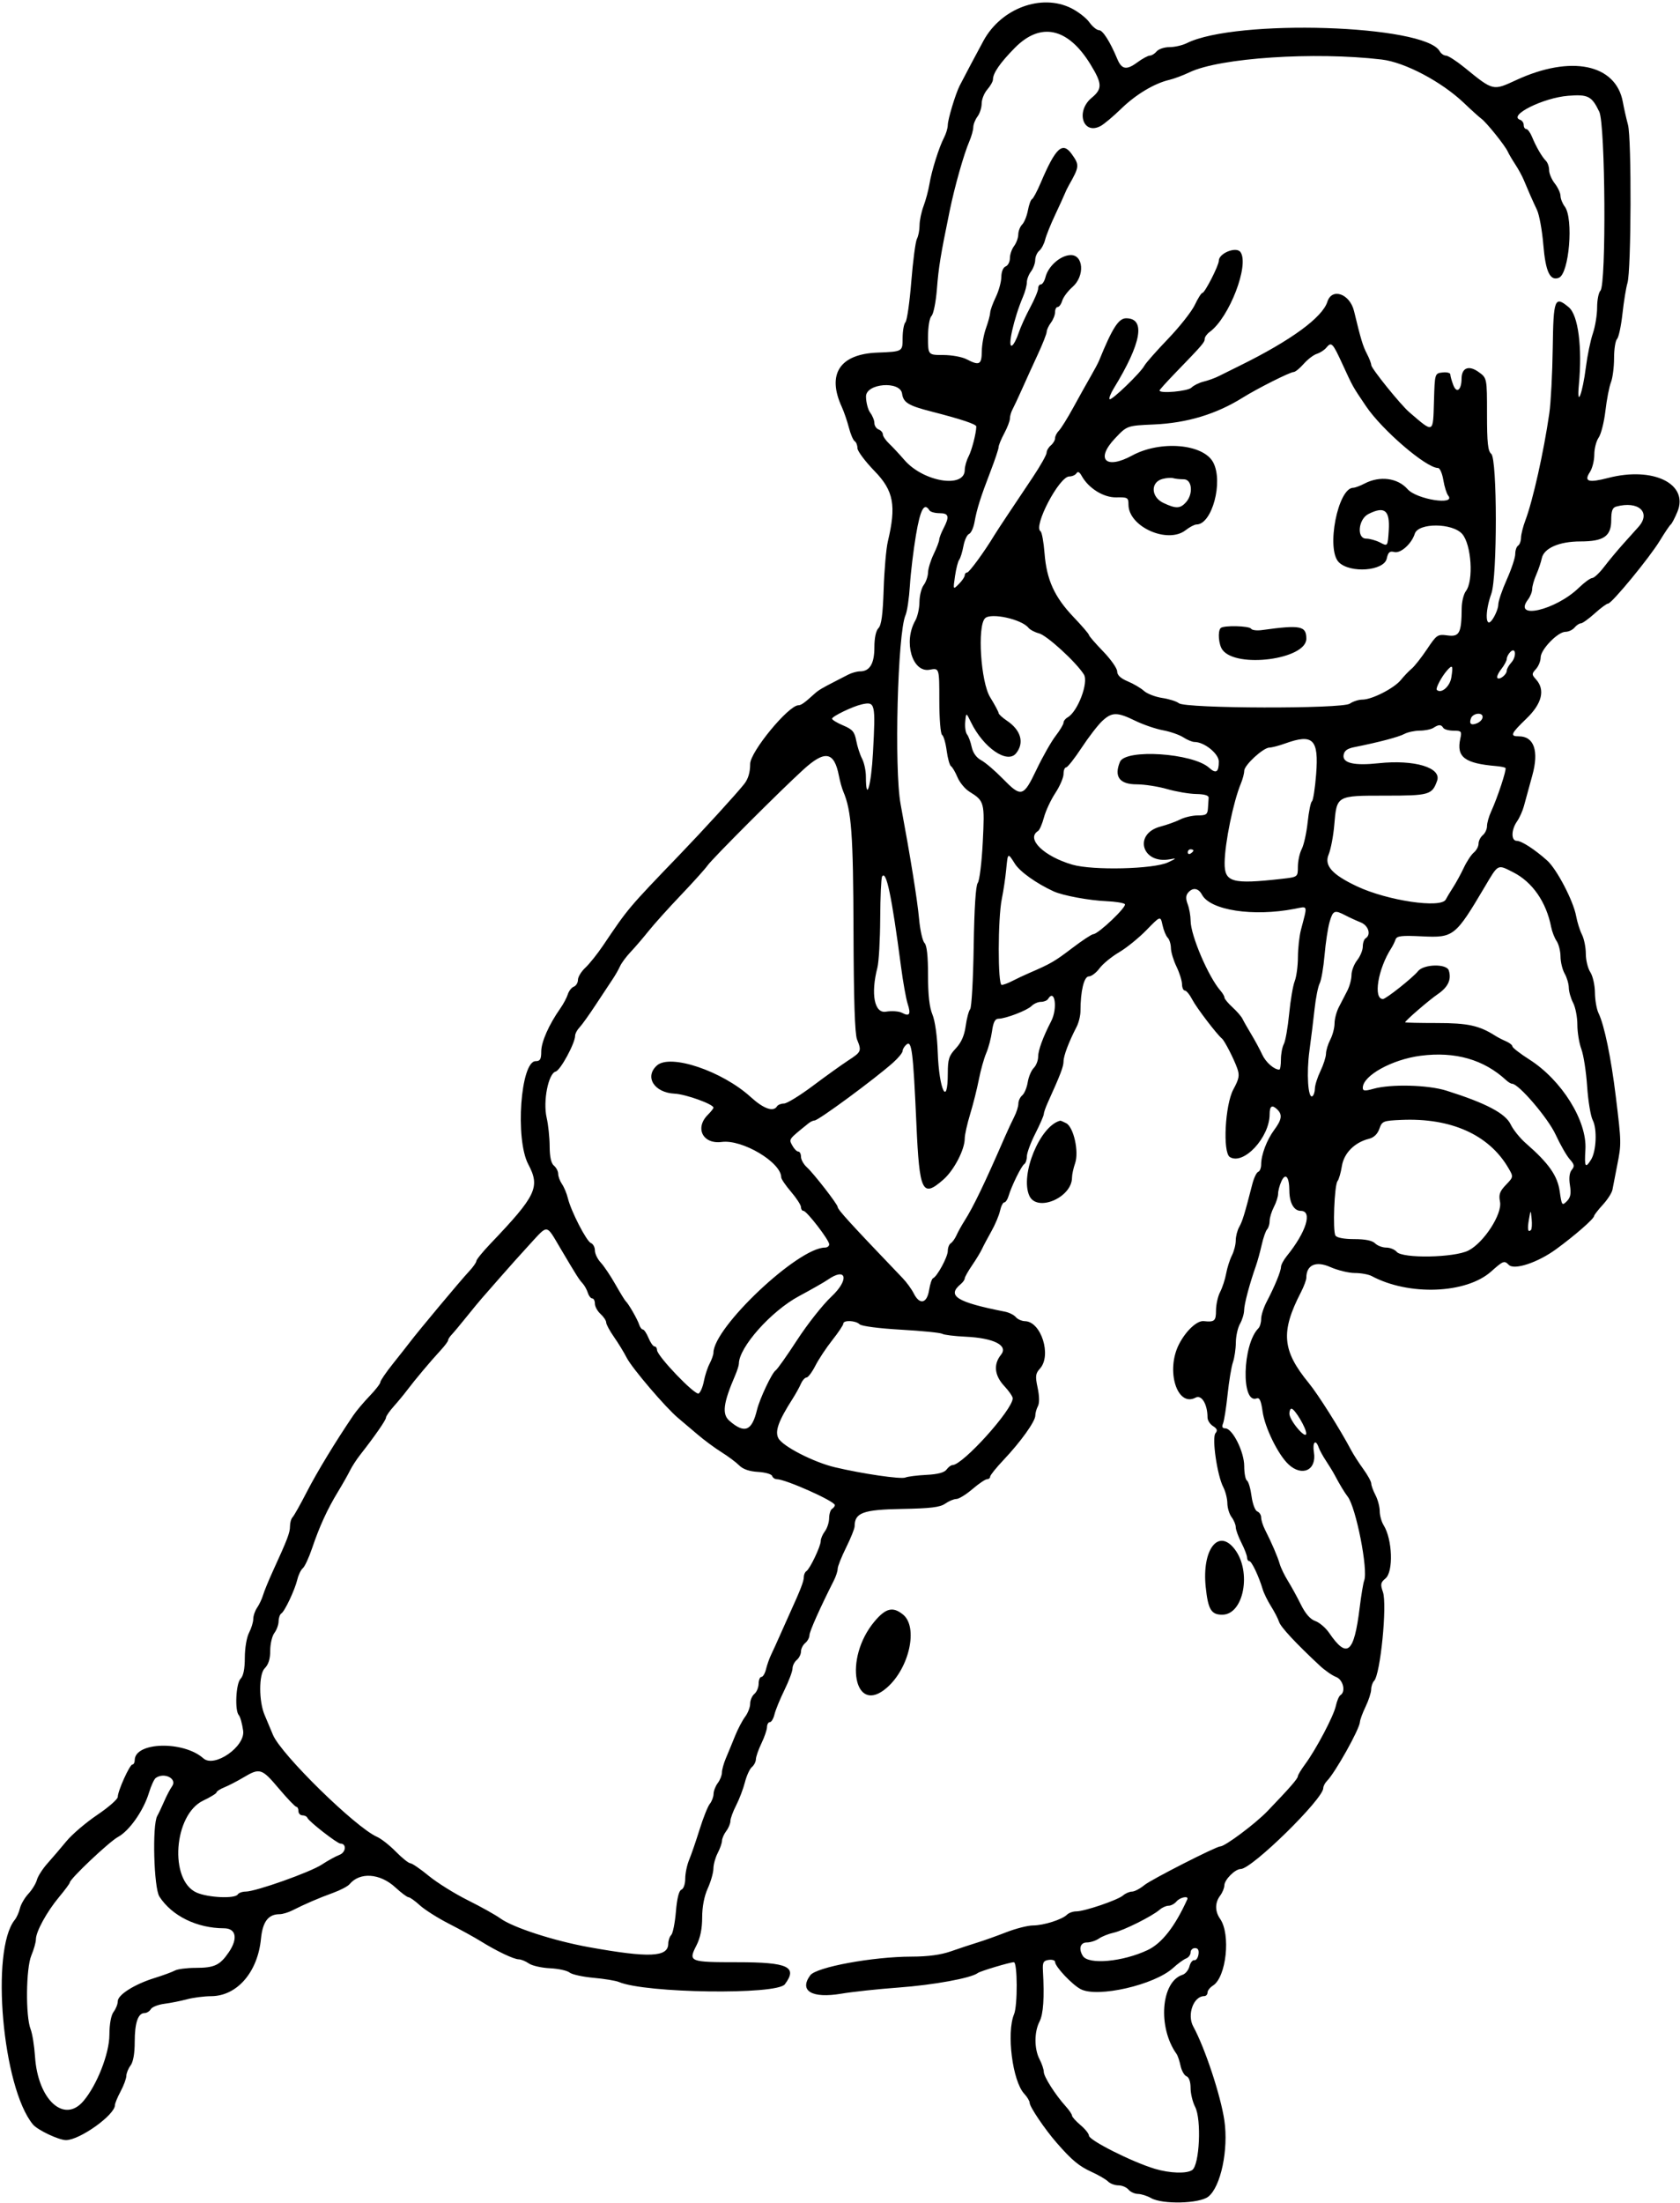 <svg
  width="595"
  height="780"
  viewBox="0 0 595 780"
  fill="none"
  xmlns="http://www.w3.org/2000/svg"
>
  <path
    fill-rule="evenodd"
    clip-rule="evenodd"
    fill="black"
    d="M379.4 2.905C381.847 4.128 384.738 6.378 385.826 7.905C386.914 9.433 388.445 10.683 389.228 10.683C390.565 10.683 393.148 14.747 395.694 20.853C397.259 24.608 398.966 24.913 402.76 22.113C404.572 20.777 406.587 19.683 407.238 19.683C407.888 19.683 408.98 19.008 409.665 18.183C410.35 17.358 412.393 16.683 414.206 16.683C416.018 16.683 418.776 16.049 420.333 15.274C437.711 6.62 504.635 8.751 509.881 18.125C510.36 18.982 511.364 19.683 512.112 19.683C512.86 19.683 515.826 21.595 518.703 23.933C528.936 32.25 528.686 32.19 537.031 28.332C556.385 19.39 572.316 22.678 574.756 36.119C575.162 38.354 575.981 41.983 576.578 44.183C577.886 49.008 577.733 95.762 576.394 100.183C575.895 101.833 575.096 106.737 574.619 111.08C574.142 115.423 573.277 119.451 572.698 120.03C572.119 120.609 571.645 123.664 571.645 126.818C571.645 129.972 571.147 133.82 570.539 135.368C569.93 136.916 569.051 141.452 568.586 145.447C568.12 149.442 567.044 153.704 566.193 154.918C565.342 156.133 564.646 158.843 564.646 160.94C564.646 163.037 563.947 165.821 563.092 167.126C560.885 170.494 562.538 171.025 569.559 169.205C585.493 165.076 598.198 171.301 594.07 181.215C593.161 183.397 592.108 185.408 591.729 185.683C591.352 185.958 589.615 188.533 587.87 191.404C584.202 197.441 570.832 213.683 569.53 213.683C569.046 213.683 566.908 215.258 564.778 217.183C562.647 219.108 560.451 220.683 559.897 220.683C559.345 220.683 558.332 221.358 557.647 222.183C556.962 223.008 555.512 223.683 554.425 223.683C551.722 223.683 545.648 229.959 545.648 232.753C545.648 234.002 544.903 235.848 543.993 236.854C542.454 238.556 542.454 238.81 543.993 240.512C547.323 244.191 546.149 249.061 540.654 254.364C535.038 259.784 534.655 260.683 537.961 260.683C543.315 260.683 545.096 265.892 542.695 274.516C541.521 278.733 540.187 283.599 539.733 285.331C539.278 287.062 538.173 289.524 537.277 290.803C535.191 293.782 535.142 297.683 537.189 297.683C538.872 297.683 543.548 300.71 547.951 304.65C551.362 307.701 557.243 318.966 558.209 324.293C558.597 326.432 559.529 329.398 560.281 330.883C561.031 332.369 561.646 335.421 561.646 337.668C561.646 339.914 562.361 342.845 563.236 344.18C564.11 345.514 564.846 348.761 564.872 351.394C564.898 354.028 565.47 357.308 566.143 358.683C568.18 362.842 570.587 374.453 572.26 388.183C574.267 404.663 574.272 404.902 572.727 412.683C572.017 416.258 571.275 420.083 571.077 421.183C570.88 422.283 569.352 424.673 567.683 426.495C566.013 428.316 564.617 430.116 564.581 430.495C564.484 431.534 557.883 437.305 551.172 442.218C544.671 446.977 536.319 449.753 534.369 447.802C532.757 446.19 532.427 446.314 528.094 450.169C519.25 458.038 498.972 458.811 485.832 451.777C484.708 451.175 482.015 450.683 479.85 450.683C477.684 450.683 473.745 449.725 471.098 448.554C466.037 446.315 462.659 447.832 462.659 452.346C462.659 453.138 461.8 455.45 460.75 457.484C453.497 471.536 454.072 478.123 463.561 489.683C466.838 493.676 474.628 506.023 478.581 513.49C479.363 514.969 481.275 517.935 482.83 520.081C484.384 522.227 485.656 524.539 485.656 525.219C485.656 525.898 486.328 527.743 487.149 529.319C487.97 530.894 488.645 533.436 488.649 534.968C488.652 536.5 489.276 538.75 490.035 539.968C493.168 544.995 493.559 556.448 490.679 558.83C488.959 560.253 488.837 560.906 489.785 563.625C491.347 568.108 488.888 592.85 486.658 595.08C486.107 595.632 485.641 597.006 485.622 598.133C485.603 599.261 484.719 601.983 483.656 604.183C482.593 606.383 481.682 608.858 481.631 609.683C481.473 612.231 472.873 627.589 469.973 630.503C469.25 631.23 468.658 632.372 468.658 633.042C468.658 636.9 443.364 661.683 439.427 661.683C437.441 661.683 433.668 665.452 433.63 667.472C433.613 668.413 432.938 670.057 432.13 671.124C430.268 673.587 430.259 676.662 432.106 679.3C435.954 684.793 434.321 700.006 429.565 702.976C428.519 703.63 427.663 704.731 427.663 705.424C427.663 706.116 427.136 706.683 426.492 706.683C422.704 706.683 420.329 713.274 422.615 717.447C426.726 724.95 432.319 741.828 433.626 750.683C435.149 760.992 432.365 774.198 427.935 777.684C424.778 780.167 411.7 780.489 407.666 778.183C406.291 777.397 404.209 776.738 403.038 776.718C401.868 776.699 400.351 776.008 399.667 775.183C398.982 774.358 397.384 773.683 396.116 773.683C394.848 773.683 393.198 773.071 392.45 772.324C391.704 771.576 389.084 770.048 386.63 768.929C382.117 766.87 379.61 764.78 374.17 758.54C370.011 753.77 364.671 745.859 364.671 744.468C364.671 743.832 363.804 742.383 362.744 741.247C358.589 736.796 356.404 719.654 359.153 713.075C360.433 710.008 360.369 694.683 359.074 694.683C357.684 694.683 347.189 697.825 346.304 698.506C343.963 700.308 330.67 702.74 318.151 703.656C311.016 704.178 301.935 705.153 297.97 705.823C287.554 707.583 282.918 704.843 286.959 699.317C289.083 696.41 309.053 692.728 322.837 692.7C328.7 692.689 333.221 692.078 336.835 690.808C339.771 689.777 343.973 688.384 346.173 687.713C348.373 687.043 352.949 685.411 356.343 684.088C359.735 682.765 364.01 681.675 365.842 681.667C369.638 681.65 376.168 679.584 377.901 677.851C378.543 677.209 380.017 676.683 381.175 676.683C384.113 676.683 395.837 672.695 397.746 671.046C398.614 670.296 400.041 669.683 400.918 669.683C401.795 669.683 403.785 668.635 405.339 667.355C407.684 665.424 430.734 653.683 432.178 653.683C433.869 653.683 444.626 645.636 448.935 641.148C456.834 632.922 459.659 629.679 459.659 628.836C459.659 628.415 460.804 626.521 462.203 624.626C466.124 619.318 472.329 607.551 473.11 603.944C473.495 602.163 474.226 600.449 474.734 600.135C476.718 598.909 475.693 594.647 473.185 593.694C471.825 593.177 469.239 591.38 467.436 589.7C458.933 581.779 453.591 576.04 453.007 574.2C452.656 573.091 451.374 570.608 450.16 568.683C448.946 566.758 447.62 564.058 447.213 562.683C445.853 558.096 443.286 552.683 442.469 552.683C442.024 552.683 441.661 552.103 441.661 551.394C441.661 550.686 440.761 548.341 439.661 546.183C438.562 544.025 437.662 541.541 437.662 540.663C437.662 539.784 437.001 538.192 436.194 537.124C435.386 536.057 434.709 533.833 434.688 532.183C434.667 530.533 434.013 527.962 433.235 526.47C431.079 522.337 429.15 509.006 430.477 507.407C431.288 506.429 431.072 505.795 429.612 504.883C428.54 504.214 427.663 502.837 427.663 501.824C427.663 497.151 425.569 493.663 423.446 494.8C416.885 498.311 412.803 485.184 417.567 475.893C419.997 471.154 423.94 467.468 426.312 467.718C430.149 468.123 430.663 467.676 430.669 463.933C430.673 461.871 431.33 458.926 432.131 457.391C432.932 455.855 433.889 452.93 434.258 450.891C434.627 448.851 435.544 445.967 436.296 444.482C437.047 442.996 437.662 440.605 437.662 439.167C437.662 437.728 438.217 435.569 438.896 434.367C440.036 432.347 440.794 429.87 443.533 419.201C444.095 417.01 445.029 415.06 445.608 414.867C446.187 414.674 446.661 413.496 446.661 412.249C446.661 408.83 448.654 403.563 451.298 400C453.938 396.442 454.23 394.653 452.46 392.883C450.543 390.966 449.66 391.475 449.66 394.496C449.66 402.684 440.407 412.621 435.571 409.625C432.989 408.026 433.866 391.146 436.814 385.683C438.867 381.881 439.076 380.718 438.174 378.183C436.969 374.798 433.698 368.441 432.772 367.683C430.947 366.187 423.733 356.725 422.292 353.933C421.368 352.145 420.174 350.683 419.638 350.683C419.102 350.683 418.649 349.671 418.63 348.433C418.611 347.195 417.727 344.383 416.664 342.183C415.601 339.983 414.717 337.036 414.698 335.633C414.679 334.231 414.167 332.585 413.558 331.976C412.949 331.367 412.124 329.363 411.725 327.525C410.999 324.182 410.999 324.183 406.054 329.261C403.334 332.054 398.952 335.602 396.317 337.147C393.681 338.692 390.573 341.245 389.409 342.82C388.244 344.395 386.538 345.683 385.616 345.683C383.922 345.683 382.669 350.889 382.669 357.917C382.669 359.543 382.051 362.069 381.296 363.529C378.53 368.876 376.669 373.799 376.669 375.771C376.669 377.592 375.581 380.438 371.098 390.333C370.312 392.066 369.67 393.915 369.67 394.442C369.67 394.969 368.326 398.052 366.684 401.292C365.041 404.532 363.691 408.169 363.684 409.374C363.677 410.579 363.26 411.818 362.758 412.129C361.749 412.752 358.233 419.901 357.197 423.433C356.834 424.671 356.153 425.683 355.684 425.683C355.215 425.683 354.536 427.027 354.175 428.67C353.814 430.313 352.435 433.576 351.113 435.92C349.789 438.264 348.294 441.083 347.79 442.183C347.286 443.283 345.703 445.89 344.273 447.977C342.844 450.064 341.674 452.146 341.674 452.604C341.674 453.062 341.026 453.976 340.234 454.633C335.244 458.776 338.85 461.018 355.89 464.367C357.385 464.66 359.127 465.527 359.761 466.292C360.396 467.057 361.873 467.708 363.043 467.738C368.748 467.887 372.523 479.873 368.325 484.512C366.729 486.276 366.617 487.193 367.498 491.326C368.13 494.288 368.166 496.756 367.594 497.826C367.087 498.775 366.671 500.275 366.671 501.159C366.671 503.221 361.496 510.446 355.422 516.866C352.809 519.627 350.673 522.29 350.673 522.784C350.673 523.279 350.182 523.683 349.582 523.683C348.982 523.683 346.651 525.258 344.402 527.183C342.154 529.108 339.595 530.683 338.717 530.683C337.838 530.683 336.06 531.424 334.768 532.331C332.925 533.622 329.587 534.028 319.352 534.211C305.654 534.456 302.679 535.552 302.679 540.35C302.679 541.145 301.329 544.516 299.679 547.842C298.029 551.167 296.679 554.56 296.679 555.381C296.679 556.203 296.074 558.069 295.334 559.529C290.451 569.171 286.681 577.618 286.681 578.917C286.681 579.754 286.006 580.998 285.181 581.683C284.356 582.368 283.681 583.718 283.681 584.683C283.681 585.648 283.006 586.998 282.181 587.683C281.356 588.368 280.681 589.727 280.681 590.703C280.681 591.679 279.392 595.111 277.819 598.33C276.244 601.549 274.66 605.421 274.3 606.933C273.939 608.445 273.202 609.683 272.663 609.683C272.123 609.683 271.667 610.471 271.648 611.433C271.629 612.395 270.745 614.983 269.683 617.183C268.62 619.383 267.736 621.915 267.717 622.811C267.698 623.706 267.058 624.957 266.294 625.591C265.53 626.225 264.421 628.641 263.829 630.962C263.238 633.283 261.839 636.966 260.719 639.144C259.6 641.323 258.684 643.825 258.684 644.703C258.684 645.582 258.023 647.174 257.216 648.242C256.408 649.309 255.731 650.858 255.71 651.683C255.689 652.508 254.999 654.471 254.178 656.046C253.357 657.622 252.675 660.097 252.663 661.546C252.651 662.996 251.751 666.145 250.663 668.542C249.405 671.315 248.685 675.059 248.685 678.832C248.685 682.826 248.02 686.067 246.647 688.757C243.71 694.517 244.117 694.683 261.22 694.683C279.115 694.683 282.596 696.305 277.975 702.49C275.119 706.313 228.601 705.674 219.189 701.683C218.089 701.217 214.05 700.553 210.212 700.208C206.375 699.863 202.55 699.018 201.713 698.33C200.876 697.642 197.754 696.963 194.774 696.821C191.796 696.678 188.433 695.914 187.303 695.122C186.173 694.331 184.561 693.673 183.72 693.661C181.942 693.635 175.901 690.757 170.195 687.216C167.995 685.851 162.962 683.082 159.01 681.062C155.058 679.043 150.418 676.107 148.7 674.537C146.981 672.967 145.177 671.683 144.692 671.683C144.206 671.683 142.098 670.107 140.005 668.181C134.571 663.179 127.434 662.685 123.803 667.06C123.181 667.809 120.542 669.193 117.938 670.136C112.96 671.938 107.989 674.079 103.55 676.334C102.09 677.075 100.052 677.683 99.022 677.683C95.022 677.683 93.017 680.329 92.426 686.39C91.274 698.212 83.948 706.659 74.807 706.707C72.278 706.72 68.408 707.216 66.208 707.809C64.008 708.402 60.409 709.119 58.209 709.403C56.01 709.686 53.85 710.54 53.41 711.301C52.97 712.061 51.974 712.683 51.195 712.683C48.888 712.683 47.711 716.144 47.711 722.926C47.711 726.983 47.177 730.007 46.243 731.242C45.435 732.309 44.76 733.972 44.743 734.937C44.725 735.901 43.811 738.368 42.711 740.421C41.611 742.473 40.711 744.654 40.711 745.265C40.711 748.729 28.327 757.601 23.409 757.661C20.895 757.692 13.325 754.122 11.668 752.125C0.886 739.133 -3.445 690.384 5.231 679.683C5.9 678.858 6.722 677.022 7.058 675.604C7.393 674.186 8.744 671.865 10.06 670.445C11.376 669.025 12.732 666.809 13.073 665.522C13.415 664.235 15.102 661.608 16.823 659.683C18.544 657.758 21.57 654.219 23.547 651.819C25.523 649.419 30.419 645.243 34.426 642.539C38.433 639.835 41.711 636.965 41.711 636.162C41.711 634.042 45.94 624.683 46.898 624.683C47.344 624.683 47.711 624 47.711 623.167C47.711 616.675 64.957 616.211 72.04 622.513C75.924 625.968 86.916 618.321 86.118 612.719C85.763 610.224 85.075 607.754 84.589 607.232C83.091 605.62 83.551 595.98 85.206 594.326C86.204 593.328 86.706 590.831 86.706 586.869C86.706 583.529 87.361 579.652 88.199 578.046C89.02 576.471 89.695 574.271 89.699 573.156C89.702 572.04 90.319 570.24 91.07 569.156C91.821 568.071 92.769 566.058 93.176 564.683C93.584 563.308 95.153 559.483 96.664 556.183C101.833 544.895 102.704 542.613 102.704 540.349C102.704 539.103 103.12 537.656 103.629 537.133C104.138 536.611 106.402 532.583 108.661 528.183C112.25 521.193 118.864 510.312 125.151 501.055C126.224 499.475 128.811 496.407 130.9 494.236C132.99 492.065 134.7 489.859 134.7 489.336C134.7 488.813 136.713 485.865 139.174 482.784C141.635 479.704 144.327 476.283 145.158 475.183C148.056 471.345 163.252 453.16 165.963 450.287C167.466 448.694 168.695 446.976 168.695 446.469C168.695 445.963 170.921 443.216 173.642 440.366C189.968 423.259 191.385 420.291 187.092 412.183C182.399 403.316 184.384 375.683 189.716 375.683C191.302 375.683 191.692 375.003 191.692 372.236C191.692 368.88 194.436 362.691 198.449 356.995C199.538 355.448 200.73 353.211 201.098 352.024C201.466 350.838 202.425 349.615 203.229 349.307C204.033 348.998 204.691 347.91 204.691 346.889C204.691 345.867 205.867 343.94 207.302 342.606C208.739 341.273 211.585 337.708 213.626 334.683C222.564 321.435 222.41 321.618 240.686 302.617C249.196 293.769 260.972 280.873 263.599 277.524C264.995 275.743 265.683 273.411 265.683 270.451C265.683 266.172 279.265 249.683 282.79 249.683C283.734 249.683 284.981 248.794 288.365 245.71C289.87 244.34 291.001 243.661 296.179 241.016C297.279 240.455 299.185 239.474 300.415 238.838C301.645 238.202 303.526 237.683 304.594 237.683C308.037 237.683 309.678 234.94 309.678 229.183C309.678 225.852 310.223 223.281 311.118 222.385C312.167 221.336 312.67 217.575 312.966 208.563C313.19 201.754 313.857 194.158 314.448 191.683C317.477 179.005 316.493 173.731 309.82 166.862C306.442 163.386 303.678 159.699 303.678 158.67C303.678 157.642 303.241 156.53 302.706 156.2C302.171 155.869 301.245 153.705 300.648 151.391C300.05 149.077 298.913 145.765 298.12 144.032C292.8 132.397 297.434 125.356 310.757 124.834C319.676 124.484 319.677 124.484 319.677 119.784C319.677 117.198 320.126 114.633 320.676 114.083C321.226 113.533 322.16 107.05 322.751 99.677C323.342 92.303 324.242 85.494 324.751 84.543C325.26 83.592 325.676 81.444 325.676 79.769C325.676 78.094 326.315 75.027 327.095 72.953C327.877 70.88 328.811 67.383 329.173 65.183C329.956 60.414 332.55 52.166 334.362 48.683C335.076 47.308 335.664 45.343 335.668 44.317C335.674 42.318 338.368 33.358 339.86 30.375C340.871 28.352 346.529 17.685 348.361 14.347C354.643 2.905 368.887 -2.346 379.4 2.905ZM359.429 16.933C354.198 22.234 351.673 25.885 351.673 28.144C351.673 28.822 350.773 30.415 349.673 31.683C348.573 32.951 347.673 35.184 347.673 36.645C347.673 38.105 347.012 40.174 346.205 41.242C345.397 42.309 344.722 44.015 344.705 45.032C344.687 46.049 344.062 48.299 343.315 50.032C341.355 54.578 338.12 66.006 336.338 74.683C333.07 90.602 332.443 94.445 331.817 102.385C331.461 106.897 330.609 111.149 329.923 111.835C329.19 112.568 328.675 115.683 328.675 119.383C328.675 125.683 328.675 125.683 334.061 125.683C337.022 125.683 340.734 126.355 342.31 127.177C346.846 129.543 347.668 129.126 347.717 124.433C347.741 122.095 348.409 118.383 349.202 116.183C349.994 113.983 350.665 111.508 350.692 110.683C350.719 109.858 351.609 107.383 352.672 105.183C353.735 102.983 354.619 99.769 354.638 98.04C354.658 96.193 355.291 94.66 356.172 94.321C356.997 94.005 357.672 92.692 357.672 91.406C357.672 90.118 358.333 88.192 359.14 87.124C359.948 86.057 360.622 84.203 360.639 83.004C360.657 81.806 361.277 80.219 362.018 79.478C362.758 78.739 363.672 76.489 364.049 74.481C364.426 72.472 365.077 70.683 365.496 70.506C365.916 70.328 367.303 67.73 368.578 64.732C373.902 52.225 376.328 49.991 379.601 54.587C382.36 58.464 382.31 58.979 378.507 65.683C378.039 66.508 377.39 67.858 377.064 68.683C376.738 69.508 375.198 72.883 373.643 76.183C372.087 79.483 370.512 83.402 370.144 84.892C369.775 86.382 368.843 88.125 368.073 88.764C367.302 89.404 366.657 90.885 366.639 92.055C366.622 93.226 365.947 95.057 365.139 96.124C364.332 97.192 363.671 98.924 363.671 99.973C363.671 101.022 363.065 103.299 362.325 105.032C359.06 112.675 356.655 123.43 358.461 122.314C359.047 121.951 360.078 119.974 360.752 117.919C361.427 115.864 363.26 111.81 364.825 108.91C366.39 106.011 367.67 102.973 367.67 102.16C367.67 101.348 368.111 100.683 368.651 100.683C369.19 100.683 369.924 99.52 370.28 98.099C371.249 94.24 375.52 90.462 379.085 90.311C383.763 90.115 384.275 97.718 379.846 101.597C378.221 103.019 376.586 105.195 376.213 106.433C375.84 107.671 375.116 108.683 374.603 108.683C374.09 108.683 373.67 109.497 373.67 110.492C373.67 111.487 373.009 113.174 372.202 114.242C371.394 115.309 370.719 116.764 370.702 117.475C370.684 118.185 369.269 121.785 367.557 125.475C365.846 129.164 363.343 134.658 361.996 137.683C360.649 140.708 359.126 143.963 358.61 144.918C358.094 145.873 357.672 147.339 357.672 148.173C357.672 149.008 356.772 151.368 355.672 153.421C354.572 155.473 353.672 157.666 353.672 158.294C353.672 158.922 352.394 162.755 350.832 166.81C347.291 176.001 345.975 180.169 345.135 184.864C344.773 186.888 343.903 188.765 343.202 189.034C342.5 189.303 341.604 191.247 341.211 193.353C340.817 195.46 340.142 197.633 339.711 198.183C339.279 198.733 338.612 201.352 338.228 204.004C337.53 208.826 337.53 208.826 339.602 206.754C340.742 205.614 341.674 204.233 341.674 203.683C341.674 203.133 342.06 202.683 342.531 202.683C343.26 202.683 348.69 195.244 352.155 189.497C352.714 188.57 354.923 185.195 357.063 181.997C359.202 178.799 363.139 172.907 365.812 168.903C368.483 164.899 370.67 161.016 370.67 160.275C370.67 159.533 371.345 158.368 372.17 157.683C372.995 156.998 373.67 155.85 373.67 155.132C373.67 154.414 374.285 153.21 375.036 152.459C375.787 151.708 378.112 147.964 380.204 144.139C382.295 140.313 385.049 135.383 386.324 133.183C387.599 130.983 388.916 128.508 389.252 127.683C393.929 116.173 396.16 112.683 398.839 112.683C405.834 112.683 404.285 121.462 394.463 137.486C393.35 139.302 392.682 141.031 392.979 141.328C393.608 141.958 403.959 131.994 405.295 129.472C405.794 128.531 409.568 124.254 413.683 119.968C417.797 115.681 422.064 110.269 423.164 107.94C424.263 105.611 425.477 103.701 425.86 103.694C426.717 103.68 431.663 93.982 431.663 92.316C431.663 89.66 437.817 87.175 439.317 89.226C442.582 93.692 435.372 112.458 428.459 117.49C427.471 118.208 426.663 119.329 426.663 119.979C426.663 121.194 425.922 122.053 416.294 131.997C413.198 135.195 410.665 138.008 410.665 138.247C410.665 139.427 420.676 138.527 421.972 137.231C422.77 136.434 424.713 135.473 426.292 135.096C427.871 134.72 430.288 133.846 431.663 133.154C433.037 132.463 436.412 130.788 439.162 129.431C457.22 120.525 468.342 112.404 470.11 106.833C471.719 101.761 478.076 103.994 479.56 110.152C481.965 120.132 482.679 122.497 484.113 125.248C484.955 126.862 485.646 128.658 485.65 129.238C485.657 130.433 496.007 143.259 499.118 145.93C507.891 153.459 507.524 153.627 507.867 141.933C508.153 132.183 508.153 132.183 510.903 131.867C512.414 131.693 513.652 132.001 513.652 132.551C513.652 133.102 514.128 134.804 514.709 136.334C515.888 139.434 517.608 138.095 517.637 134.055C517.664 130.216 520.176 129.209 523.616 131.658C526.651 133.819 526.651 133.818 526.651 146.628C526.651 156.794 526.961 159.695 528.15 160.683C530.298 162.466 530.322 204.233 528.179 210.183C525.784 216.834 526.108 223.023 528.65 219.183C529.743 217.533 530.64 215.211 530.643 214.025C530.647 212.839 532 208.861 533.65 205.183C535.299 201.505 536.649 197.439 536.649 196.148C536.649 194.857 537.099 193.523 537.649 193.183C538.199 192.843 538.669 191.579 538.693 190.374C538.717 189.169 539.419 186.383 540.253 184.183C542.877 177.26 546.735 160.003 548.711 146.355C549.255 142.6 549.801 132.257 549.924 123.369C550.169 105.699 550.604 104.588 555.628 108.799C558.953 111.585 560.43 122.965 559.186 136.183C558.373 144.817 560.458 139.556 561.685 129.878C562.196 125.843 563.297 120.532 564.13 118.077C564.964 115.622 565.646 111.469 565.646 108.848C565.646 106.227 566.172 103.557 566.814 102.914C568.927 100.801 568.57 44.067 566.414 39.571C563.753 34.019 562.438 33.346 555.371 33.913C546.483 34.626 533.931 40.925 538.399 42.429C539.087 42.66 539.649 43.487 539.649 44.266C539.649 45.046 540.055 45.683 540.551 45.683C541.047 45.683 541.961 46.921 542.582 48.433C544.027 51.954 546.11 55.545 547.532 56.967C548.146 57.581 548.648 59.057 548.648 60.248C548.648 61.439 549.548 63.557 550.648 64.956C551.748 66.354 552.661 68.327 552.679 69.341C552.696 70.354 553.371 72.057 554.179 73.124C557.373 77.347 555.746 96.94 552.084 98.345C548.956 99.546 547.384 96.194 546.592 86.627C546.173 81.573 545.162 76.03 544.345 74.31C542.774 71.003 541.357 67.793 539.655 63.683C539.085 62.308 537.731 59.833 536.646 58.183C535.56 56.533 534.372 54.508 534.006 53.683C533.077 51.589 526.524 43.42 524.673 42.048C523.831 41.424 521.087 38.949 518.577 36.548C510.624 28.945 497.589 22.046 489.333 21.072C465.472 18.256 432.01 20.474 421.325 25.578C419.037 26.671 415.815 27.881 414.165 28.267C408.836 29.514 402.288 33.434 397.088 38.491C394.294 41.208 391.015 43.962 389.801 44.612C383.565 47.95 380.852 39.425 386.626 34.636C390.46 31.456 390.398 29.636 386.22 22.814C378.243 9.786 368.576 7.664 359.429 16.933ZM469.69 123.144C469.023 123.948 467.525 124.908 466.361 125.277C465.196 125.647 463.113 127.239 461.729 128.816C460.346 130.393 458.751 131.691 458.186 131.7C456.874 131.721 445.387 137.493 440.161 140.756C430.745 146.637 420.41 149.759 408.665 150.274C399.166 150.691 399.166 150.692 394.917 155.184C387.877 162.625 391.612 166.36 400.991 161.257C410.959 155.834 426.152 157.121 429.666 163.688C433.328 170.532 429.265 185.683 423.767 185.683C423.059 185.683 421.335 186.583 419.937 187.683C413.569 192.693 399.667 186.494 399.667 178.646C399.667 176.168 399.378 175.997 395.359 176.086C390.841 176.187 385.504 172.862 383.062 168.424C382.328 167.092 381.717 166.796 381.252 167.548C380.867 168.172 379.715 168.683 378.694 168.683C375.126 168.683 365.829 186.426 368.523 188.092C368.993 188.382 369.633 191.895 369.946 195.9C370.68 205.283 373.447 211.353 380.237 218.477C383.225 221.611 385.668 224.457 385.668 224.801C385.668 225.145 387.918 227.747 390.668 230.585C393.417 233.423 395.667 236.626 395.667 237.701C395.667 239.014 396.895 240.169 399.403 241.217C401.457 242.076 404.045 243.598 405.152 244.601C406.26 245.603 409.168 246.726 411.615 247.097C414.063 247.467 416.711 248.306 417.5 248.961C419.8 250.87 475.351 251.011 478.058 249.114C479.181 248.327 481.189 247.683 482.519 247.683C485.906 247.683 493.767 243.662 496.151 240.712C497.248 239.353 498.972 237.553 499.982 236.712C500.992 235.87 503.433 232.771 505.405 229.824C508.85 224.677 509.139 224.485 512.718 224.965C516.888 225.524 517.616 224.109 517.684 215.308C517.701 213.039 518.376 210.309 519.184 209.242C521.953 205.579 521.124 192.787 517.875 189.057C514.421 185.092 502.313 185.033 501.062 188.974C499.925 192.555 496.034 196.016 493.803 195.432C492.19 195.01 491.636 195.491 491.141 197.746C490.173 202.153 478.183 203.066 474.156 199.04C469.588 194.47 473.833 172.683 479.292 172.683C479.916 172.683 481.716 172.01 483.292 171.188C488.705 168.365 495.016 169.192 498.52 173.183C501.718 176.826 515.792 179.03 512.888 175.433C512.332 174.746 511.563 172.27 511.177 169.933C510.793 167.596 509.948 165.683 509.302 165.683C505.129 165.683 489.516 152.29 483.789 143.798C478.935 136.602 479.25 137.164 475.478 128.974C471.925 121.26 471.559 120.891 469.69 123.144ZM306.71 140.385C306.727 142.474 307.402 145.057 308.21 146.124C309.017 147.192 309.678 148.831 309.678 149.767C309.678 150.703 310.353 151.727 311.177 152.044C312.002 152.36 312.677 153.145 312.677 153.787C312.677 154.429 313.689 155.914 314.927 157.088C316.165 158.263 318.584 160.856 320.303 162.849C326.995 170.604 341.662 173.029 341.68 166.383C341.684 165.173 342.295 163.016 343.039 161.59C344.184 159.394 345.726 153.425 345.775 150.995C345.791 150.188 340.395 148.39 329.862 145.694C321.697 143.605 319.938 142.529 319.487 139.359C318.828 134.731 306.671 135.707 306.71 140.385ZM411.665 169.574C407.415 170.744 407.628 175.962 412.013 178.043C416.439 180.144 417.969 180.108 420.009 177.854C422.701 174.879 422.216 169.683 419.246 169.683C417.916 169.683 416.228 169.504 415.497 169.284C414.764 169.065 413.04 169.195 411.665 169.574ZM572.395 179.349C571.073 179.712 570.645 180.885 570.645 184.141C570.645 189.844 567.98 191.683 559.716 191.683C552.253 191.683 546.799 194.059 546.056 197.633C545.764 199.036 544.878 201.661 544.087 203.467C543.297 205.273 542.649 207.549 542.649 208.525C542.649 209.501 541.988 211.174 541.181 212.242C535.614 219.602 550.972 216.056 559.177 208.087C561.105 206.214 563.237 204.662 563.914 204.637C564.592 204.611 566.496 202.82 568.146 200.657C569.795 198.493 572.871 194.802 574.98 192.453C577.09 190.105 579.472 187.451 580.275 186.557C584.895 181.405 580.281 177.185 572.395 179.349ZM324.403 189.433C323.496 194.796 322.53 202.832 322.257 207.293C321.984 211.754 321.283 216.479 320.7 217.793C317.907 224.087 316.656 272.257 318.962 284.683C322.505 303.759 324.891 318.579 325.515 325.384C325.879 329.344 326.739 333.145 327.426 333.833C328.261 334.668 328.675 338.452 328.675 345.261C328.675 352.203 329.169 356.621 330.229 359.158C331.153 361.37 331.918 366.793 332.115 372.531C332.573 385.844 335.669 392.275 335.679 379.933C335.683 375.003 336.087 373.753 338.511 371.167C340.458 369.089 341.546 366.632 342.007 363.268C342.375 360.582 343.092 357.883 343.6 357.271C344.108 356.659 344.669 346.67 344.848 335.072C345.057 321.53 345.572 313.483 346.289 312.583C346.903 311.813 347.702 305.322 348.064 298.158C348.777 284.063 348.649 283.579 343.34 280.285C341.782 279.318 339.876 277.018 339.106 275.174C338.335 273.329 337.307 271.573 336.821 271.273C336.335 270.973 335.641 268.486 335.278 265.747C334.914 263.007 334.18 260.495 333.646 260.165C333.109 259.833 332.675 254.406 332.675 248.013C332.675 236.46 332.675 236.46 329.273 237.099C323.099 238.257 319.869 227.22 324.176 219.683C324.962 218.308 325.621 215.357 325.641 213.124C325.66 210.892 326.337 208.192 327.144 207.124C327.951 206.057 328.641 204.058 328.677 202.683C328.713 201.308 329.612 198.383 330.675 196.183C331.738 193.983 332.622 191.671 332.641 191.046C332.66 190.422 333.347 188.622 334.168 187.046C336.361 182.841 336.051 181.683 332.734 181.683C331.116 181.683 329.515 181.233 329.175 180.683C327.347 177.723 325.951 180.282 324.403 189.433ZM484.656 181.971C481.043 183.789 480.402 190.679 483.846 190.688C485.116 190.692 487.355 191.32 488.818 192.084C491.482 193.474 491.482 193.475 491.845 187.829C492.307 180.638 490.396 179.081 484.656 181.971ZM348.873 218.883C346.075 221.681 347.346 241.43 350.673 246.836C352.322 249.518 353.673 252.044 353.675 252.448C353.676 252.852 354.999 254.067 356.613 255.149C361.603 258.493 362.866 262.985 359.859 266.699C356.736 270.557 348.284 264.731 343.878 255.683C342.174 252.183 342.174 252.183 341.856 255.498C341.681 257.322 341.966 259.347 342.49 259.998C343.013 260.65 343.756 262.653 344.141 264.45C344.585 266.529 345.81 268.238 347.506 269.149C348.973 269.937 352.394 272.855 355.107 275.633C361.724 282.405 362.438 282.215 367.112 272.432C369.279 267.895 372.316 262.543 373.861 260.539C375.405 258.535 376.669 256.419 376.669 255.838C376.669 255.257 377.322 254.417 378.12 253.97C381.694 251.97 385.633 241.567 383.874 238.78C381.089 234.371 370.76 224.922 367.955 224.218C366.492 223.851 364.817 222.961 364.233 222.241C361.77 219.202 350.925 216.831 348.873 218.883ZM443.109 222.599C443.421 223.103 445.135 223.313 446.918 223.067C460.622 221.172 462.659 221.569 462.659 226.131C462.659 233.446 437.819 236.721 432.94 230.048C431.586 228.196 431.21 223.468 432.329 222.35C433.338 221.34 442.462 221.552 443.109 222.599ZM534.9 230.824C534.213 231.517 533.65 232.607 533.65 233.248C533.65 233.889 532.765 235.539 531.683 236.914C530.601 238.29 529.997 239.697 530.341 240.04C531.125 240.824 533.65 238.801 533.65 237.389C533.65 236.812 534.364 235.55 535.238 234.585C537.186 232.431 536.864 228.846 534.9 230.824ZM512.441 237.427C510.526 239.623 508.367 243.73 508.866 244.229C510.366 245.729 513.485 243.1 514.004 239.898C514.711 235.546 514.446 235.129 512.441 237.427ZM305.178 249.374C302.002 250.084 294.679 253.62 294.69 254.438C294.696 254.848 296.467 255.925 298.625 256.831C301.926 258.217 302.661 259.077 303.254 262.238C303.642 264.306 304.568 267.164 305.313 268.59C306.057 270.016 306.668 272.844 306.672 274.874C306.688 284.511 308.552 278.206 309.186 266.371C310.123 248.887 309.984 248.3 305.178 249.374ZM390.394 255.236C388.879 256.641 385.581 260.916 383.064 264.736C380.548 268.557 378.079 271.683 377.579 271.683C377.078 271.683 376.669 272.731 376.669 274.012C376.669 275.292 375.361 278.33 373.761 280.762C372.161 283.193 370.349 287.077 369.734 289.391C369.119 291.705 368.178 293.869 367.643 294.2C363.264 296.907 369.651 303.168 379.803 306.12C387.03 308.221 408.552 307.708 413.665 305.312C416.703 303.888 416.802 303.742 414.415 304.197C404.397 306.107 401.248 295.16 411.08 292.602C413.327 292.017 416.439 290.897 417.995 290.111C419.552 289.326 422.365 288.683 424.244 288.683C427.184 288.683 427.684 288.333 427.813 286.183C427.896 284.808 428.008 283.121 428.063 282.433C428.129 281.614 426.612 281.156 423.664 281.104C421.189 281.061 416.555 280.273 413.366 279.354C410.177 278.435 405.331 277.683 402.596 277.683C396.504 277.683 394.477 274.971 396.648 269.728C398.595 265.026 422.489 266.609 428.237 271.821C430.673 274.029 431.663 273.392 431.663 269.615C431.663 266.833 426.519 262.683 423.072 262.683C422.259 262.683 420.471 261.947 419.099 261.048C417.727 260.149 414.481 259.019 411.885 258.537C409.289 258.055 404.871 256.54 402.066 255.171C395.654 252.041 393.827 252.052 390.394 255.236ZM520.996 254.226C520.239 256.198 520.944 256.89 522.931 256.128C525.429 255.17 525.903 252.683 523.588 252.683C522.488 252.683 521.322 253.377 520.996 254.226ZM507.653 257.683C506.828 258.216 504.661 258.658 502.838 258.667C501.015 258.675 498.54 259.21 497.338 259.855C495.33 260.934 488.326 262.778 479.656 264.511C477.119 265.018 476.072 265.799 475.85 267.354C475.445 270.172 479.617 271.133 488.236 270.21C500.914 268.852 510.63 271.757 508.978 276.41C507.208 281.397 506.214 281.683 490.622 281.683C473.256 281.683 473.447 281.572 472.553 292.084C472.222 295.988 471.322 300.693 470.554 302.538C468.93 306.441 471.777 309.634 480.59 313.787C491.401 318.883 510.445 321.694 512.056 318.433C512.396 317.746 513.548 315.833 514.616 314.183C515.684 312.533 517.406 309.383 518.442 307.183C519.479 304.983 521.074 302.565 521.988 301.811C522.903 301.056 523.651 299.648 523.651 298.683C523.651 297.718 524.326 296.368 525.151 295.683C525.976 294.998 526.651 293.548 526.651 292.461C526.651 291.374 527.302 289.066 528.097 287.333C530.365 282.395 533.671 272.371 533.19 271.889C532.95 271.65 531.494 271.348 529.952 271.218C518.71 270.27 515.759 268.025 517.19 261.509C517.764 258.894 517.585 258.683 514.79 258.683C513.129 258.683 511.493 258.233 511.153 257.683C510.386 256.441 509.574 256.441 507.653 257.683ZM455.16 263.211C452.96 264.003 450.454 264.659 449.592 264.667C447.392 264.688 440.661 270.888 440.661 272.893C440.661 273.806 440.132 275.82 439.487 277.368C436.814 283.768 433.801 298.427 433.722 305.414C433.642 312.365 436.305 313.12 453.91 311.143C459.659 310.498 459.659 310.498 459.665 306.84C459.669 304.829 460.284 302.008 461.034 300.572C461.783 299.136 462.726 294.861 463.131 291.072C463.535 287.283 464.216 283.958 464.644 283.683C465.071 283.408 465.74 279.095 466.132 274.098C467.104 261.697 465.042 259.65 455.16 263.211ZM284.556 272.433C276.353 279.901 252.312 303.946 250.593 306.403C249.738 307.623 245.473 312.364 241.113 316.936C236.754 321.509 231.613 327.224 229.688 329.637C227.763 332.049 224.911 335.37 223.352 337.017C221.791 338.664 220.097 340.95 219.587 342.097C219.077 343.244 217.878 345.336 216.924 346.745C215.97 348.154 213.291 352.204 210.971 355.745C208.65 359.286 206.064 362.896 205.222 363.767C204.38 364.638 203.691 365.944 203.691 366.669C203.691 369.319 198.476 378.927 196.8 379.365C194.196 380.046 192.265 389.902 193.602 395.683C194.175 398.158 194.654 402.715 194.668 405.811C194.684 409.569 195.19 411.852 196.192 412.683C197.017 413.368 197.692 414.673 197.692 415.583C197.692 416.493 198.3 418.125 199.043 419.209C199.786 420.294 200.718 422.533 201.115 424.183C202.218 428.778 207.725 439.481 209.294 440.084C210.062 440.378 210.69 441.552 210.69 442.692C210.69 443.833 211.619 445.76 212.754 446.975C213.89 448.189 216.222 451.658 217.937 454.683C219.653 457.708 221.312 460.408 221.623 460.683C222.588 461.536 225.782 467.091 226.366 468.933C226.672 469.895 227.264 470.683 227.683 470.683C228.102 470.683 229.005 472.033 229.688 473.683C230.371 475.333 231.326 476.683 231.809 476.683C232.293 476.683 232.688 477.246 232.688 477.933C232.691 480.048 246.177 494.116 247.448 493.33C248.086 492.935 248.913 490.983 249.287 488.991C249.661 486.999 250.575 484.201 251.32 482.775C252.064 481.349 252.675 479.613 252.679 478.918C252.723 469.911 282.666 441.683 292.176 441.683C293.003 441.683 293.68 441.161 293.68 440.524C293.68 439.027 285.712 428.683 284.559 428.683C284.076 428.683 283.681 428.089 283.681 427.363C283.681 426.637 282.106 424.203 280.181 421.954C278.257 419.705 276.682 417.397 276.682 416.825C276.682 411.52 262.912 403.319 255.626 404.285C248.956 405.17 245.981 399.388 250.685 394.683C251.785 393.583 252.685 392.441 252.685 392.146C252.685 390.919 242.865 387.38 238.935 387.192C231.713 386.845 228.183 381.26 232.637 377.228C237.345 372.968 255.727 379.141 265.89 388.396C270.438 392.537 273.897 393.761 275.182 391.683C275.522 391.133 276.638 390.683 277.663 390.683C278.687 390.683 283.278 387.871 287.864 384.433C292.449 380.996 298.109 376.938 300.44 375.418C305.084 372.389 305.203 372.104 303.532 367.998C302.753 366.083 302.354 353.835 302.283 329.683C302.182 295.236 301.582 287.056 298.649 280.183C298.18 279.083 297.491 276.608 297.119 274.683C295.451 266.055 292.202 265.473 284.556 272.433ZM420.664 301.742C420.664 302.324 421.114 302.523 421.664 302.183C422.214 301.843 422.664 301.367 422.664 301.124C422.664 300.881 422.214 300.683 421.664 300.683C421.114 300.683 420.664 301.16 420.664 301.742ZM356.35 307.933C356.072 310.82 355.382 315.433 354.817 318.183C353.388 325.146 353.35 348.683 354.768 348.683C355.37 348.683 357.058 348.06 358.518 347.299C359.977 346.538 362.746 345.235 364.671 344.404C372.155 341.173 373.54 340.369 379.752 335.64C383.281 332.954 386.645 330.739 387.228 330.719C389.019 330.658 399.217 320.947 398.387 320.093C397.959 319.652 395.034 319.181 391.887 319.048C385.72 318.786 376.399 317.056 373.17 315.575C367.098 312.79 361.235 308.622 359.476 305.843C356.906 301.783 356.947 301.756 356.35 307.933ZM525.862 313.945C515.419 331.568 514.831 332.032 503.635 331.496C496.272 331.144 494.695 331.334 494.25 332.627C493.955 333.482 493.279 334.858 492.747 335.683C488.018 343.029 486.271 353.683 489.793 353.683C490.859 353.683 500.4 346.11 502.205 343.831C504.205 341.306 512.334 341.106 513.114 343.564C514.128 346.756 512.872 349.461 509.225 351.945C506.151 354.038 497.654 361.371 497.654 361.93C497.654 362.069 502.717 362.183 508.903 362.183C519.876 362.183 523.884 363.061 529.65 366.732C530.475 367.257 532.162 368.126 533.4 368.661C534.638 369.196 535.649 370.004 535.649 370.456C535.649 370.909 538.356 373.003 541.665 375.112C553.141 382.424 562.129 396.867 561.5 406.988C561.115 413.183 561.463 413.806 563.495 410.554C565.366 407.557 565.703 399.694 564.093 396.58C563.348 395.14 562.456 389.737 562.109 384.573C561.763 379.408 560.842 373.486 560.063 371.413C559.285 369.339 558.647 365.453 558.647 362.777C558.647 360.101 557.975 356.622 557.153 355.046C556.332 353.471 555.641 351.058 555.618 349.683C555.595 348.308 554.933 346.058 554.147 344.683C553.361 343.308 552.702 340.596 552.682 338.656C552.663 336.715 552.04 334.24 551.3 333.156C550.558 332.071 549.688 329.833 549.365 328.183C547.636 319.337 542.742 312.278 535.939 308.822C530.301 305.957 530.722 305.743 525.862 313.945ZM312.409 310.308C312.08 310.84 311.78 317.508 311.742 325.128C311.704 332.748 311.254 340.603 310.742 342.583C308.333 351.9 309.682 358.857 313.764 358.167C315.834 357.818 318.402 358.001 319.47 358.573C322.13 359.996 322.68 359.105 321.457 355.357C320.887 353.611 319.828 347.683 319.104 342.183C315.802 317.093 313.878 307.931 312.409 310.308ZM420.765 316.061C419.952 317.041 419.917 318.217 420.643 320.125C421.204 321.603 421.671 324.246 421.679 325.998C421.702 331.184 427.993 345.884 432.276 350.762C433.038 351.63 433.662 352.715 433.662 353.173C433.662 353.63 434.936 355.17 436.494 356.594C438.051 358.018 439.647 359.858 440.041 360.683C440.434 361.508 441.842 363.983 443.168 366.183C444.494 368.383 446.235 371.609 447.036 373.353C448.29 376.086 451.243 378.683 453.094 378.683C453.405 378.683 453.66 377.078 453.66 375.117C453.66 373.156 454.125 370.684 454.692 369.623C455.26 368.562 456.107 363.753 456.573 358.938C457.041 354.122 457.926 348.916 458.541 347.368C459.156 345.82 459.67 341.995 459.683 338.868C459.696 335.741 460.177 331.383 460.752 329.183C463.131 320.083 463.354 320.819 458.503 321.756C443.799 324.598 428.659 322.282 425.692 316.737C424.421 314.361 422.405 314.085 420.765 316.061ZM470.888 326.433C470.293 328.496 469.491 333.783 469.109 338.183C468.726 342.583 467.949 347.071 467.381 348.156C466.813 349.242 466.005 353.292 465.586 357.156C465.166 361.021 464.346 367.68 463.762 371.954C462.673 379.944 463.253 389.052 464.792 388.101C465.268 387.806 465.673 386.579 465.692 385.374C465.711 384.169 466.595 381.383 467.658 379.183C468.721 376.983 469.605 374.221 469.624 373.046C469.643 371.872 470.329 369.622 471.151 368.046C471.972 366.471 472.647 363.901 472.651 362.336C472.654 360.771 473.332 358.184 474.157 356.586C474.982 354.989 476.332 352.376 477.157 350.779C477.982 349.181 478.656 346.665 478.656 345.186C478.656 343.708 479.556 341.354 480.656 339.956C481.756 338.557 482.656 336.375 482.656 335.106C482.656 333.838 483.106 332.523 483.656 332.183C485.684 330.929 484.664 327.643 481.906 326.549C480.394 325.949 477.963 324.833 476.503 324.07C472.64 322.052 472.089 322.283 470.888 326.433ZM371.17 353.683C370.83 354.233 369.711 354.683 368.682 354.683C367.655 354.683 366.152 355.344 365.344 356.153C363.754 357.743 356.18 360.644 353.558 360.667C352.412 360.678 351.769 361.958 351.342 365.079C351.011 367.497 350.089 370.984 349.294 372.829C348.499 374.674 347.321 378.883 346.677 382.183C346.033 385.483 344.643 391.005 343.59 394.454C342.536 397.903 341.674 401.783 341.674 403.077C341.674 406.996 337.883 414.293 334.139 417.581C326.633 424.172 325.637 422.131 324.558 397.938C323.415 372.306 322.912 368.242 321.072 369.769C320.304 370.406 319.677 371.438 319.677 372.062C319.677 372.686 318.165 374.543 316.318 376.189C309.817 381.982 289.864 396.683 288.501 396.683C288.004 396.683 287.053 397.122 286.389 397.658C279.166 403.491 279.364 403.222 280.582 405.497C281.225 406.699 282.186 407.683 282.716 407.683C283.247 407.683 283.681 408.513 283.681 409.528C283.681 410.543 284.632 412.23 285.794 413.278C288.173 415.424 296.679 426.383 296.679 427.303C296.679 428.247 301.175 433.17 319.717 452.531C321.113 453.99 322.877 456.421 323.635 457.933C325.704 462.059 328.288 461.502 329.046 456.767C329.39 454.613 330.029 452.7 330.466 452.517C331.931 451.901 335.675 444.97 335.675 442.874C335.675 441.734 336.152 440.506 336.736 440.145C337.32 439.784 338.226 438.519 338.751 437.335C339.275 436.151 340.561 433.833 341.61 432.183C344.74 427.255 348.651 419.133 355.811 402.683C356.888 400.208 358.423 396.909 359.221 395.352C360.019 393.795 360.671 391.712 360.671 390.724C360.671 389.736 361.288 388.416 362.043 387.789C362.797 387.163 363.67 385.079 363.982 383.157C364.293 381.235 365.251 378.96 366.11 378.101C366.968 377.243 367.67 375.463 367.67 374.145C367.67 371.844 369.396 367.137 372.297 361.529C374.639 357.001 373.598 349.755 371.17 353.683ZM503.154 373.764C493.019 375.069 482.656 380.807 482.656 385.114C482.656 386.261 483.35 386.327 486.406 385.469C492.598 383.73 505.74 384.064 512.289 386.127C526.265 390.53 533.177 394.166 535.04 398.093C535.92 399.95 538.331 402.943 540.395 404.745C548.518 411.834 551.594 416.194 552.394 421.753C553.116 426.778 553.237 426.95 554.9 425.287C556.235 423.952 556.5 422.614 556.02 419.617C555.612 417.065 555.838 415.157 556.667 414.159C557.72 412.89 557.595 412.239 555.946 410.404C554.849 409.182 552.601 405.258 550.95 401.683C548.248 395.827 537.854 383.683 535.546 383.683C535.131 383.683 534.186 383.121 533.444 382.433C525.537 375.102 515.369 372.192 503.154 373.764ZM496.336 396.479C489.842 396.762 489.471 396.913 488.521 399.638C487.875 401.491 486.578 402.734 484.84 403.168C479.745 404.439 475.985 408.228 475.249 412.83C474.875 415.17 474.185 417.556 473.715 418.133C472.581 419.528 471.956 435.838 472.976 437.433C473.466 438.2 476.042 438.683 479.645 438.683C483.528 438.683 486.021 439.19 487.012 440.183C487.837 441.008 489.614 441.683 490.961 441.683C492.308 441.683 493.97 442.358 494.655 443.183C496.67 445.612 515.058 445.28 520.071 442.724C525.536 439.937 532.117 429.768 531.252 425.445C530.745 422.909 531.141 421.779 533.343 419.48C536.058 416.645 536.058 416.646 534.163 413.415C527.303 401.722 513.886 395.714 496.336 396.479ZM377.63 397.662C380.265 399.072 382.188 407.755 380.768 411.829C380.164 413.563 379.669 415.843 379.669 416.898C379.669 423.98 367.26 429.265 364.558 423.333C361.185 415.932 368.333 398.55 375.485 396.762C375.658 396.719 376.624 397.124 377.63 397.662ZM453.833 418.202C453.188 419.618 452.66 421.604 452.66 422.616C452.66 423.627 451.988 425.743 451.166 427.319C450.345 428.894 449.67 431.104 449.666 432.232C449.663 433.36 449.257 434.71 448.765 435.232C448.273 435.755 447.417 438.208 446.861 440.683C446.305 443.158 445.375 446.533 444.794 448.183C442.538 454.591 440.659 461.661 440.626 463.871C440.606 465.143 439.948 467.308 439.162 468.683C438.376 470.058 437.717 473.028 437.697 475.284C437.678 477.539 437.212 480.689 436.663 482.284C436.113 483.878 435.263 489.008 434.773 493.683C434.283 498.358 433.559 502.971 433.165 503.933C432.669 505.144 432.914 505.683 433.96 505.683C436.504 505.683 440.661 513.977 440.661 519.052C440.661 521.534 441.098 523.835 441.632 524.165C442.166 524.495 442.895 526.969 443.253 529.663C443.615 532.397 444.512 534.796 445.282 535.091C446.04 535.382 446.661 536.352 446.661 537.247C446.661 538.142 447.267 540.069 448.008 541.529C450.418 546.274 452.507 551.129 453.237 553.683C453.631 555.058 454.934 557.758 456.135 559.683C457.334 561.608 459.404 565.383 460.734 568.071C462.331 571.3 464.057 573.275 465.823 573.89C467.293 574.403 469.495 576.28 470.718 578.064C477.106 587.389 479.544 585.387 481.55 569.163C482.096 564.752 482.815 560.432 483.149 559.562C484.607 555.764 480.243 533.609 477.293 529.826C476.187 528.409 474.48 525.577 472.686 522.183C472.104 521.083 470.73 518.833 469.632 517.183C468.533 515.533 467.362 513.395 467.03 512.433C465.958 509.334 464.766 510.571 465.35 514.175C466.372 520.471 461.174 522.93 456.347 518.433C452.654 514.992 447.943 505.369 447.158 499.663C446.644 495.927 446.086 494.69 445.087 495.073C439.487 497.223 440.006 475.938 445.694 470.25C446.226 469.718 446.661 468.225 446.661 466.931C446.661 465.638 447.533 462.915 448.6 460.881C451.43 455.488 453.657 450.077 453.682 448.532C453.694 447.79 454.617 446.058 455.731 444.683C462.622 436.187 464.949 428.683 460.694 428.683C458.258 428.683 456.665 425.855 456.645 421.499C456.622 416.61 455.277 415.033 453.833 418.202ZM541.504 431.683C540.887 435.179 541.143 436.523 542.22 435.446C542.533 435.132 542.64 433.37 542.456 431.529C542.122 428.183 542.122 428.183 541.504 431.683ZM187.595 440.554C184.625 443.782 179.944 449.009 177.194 452.167C174.445 455.326 171.52 458.664 170.695 459.586C169.87 460.509 167.405 463.496 165.217 466.224C163.028 468.951 160.665 471.777 159.968 472.503C159.269 473.23 158.697 474.136 158.697 474.515C158.697 474.893 157.472 476.525 155.974 478.14C152.584 481.798 146.843 488.63 144.198 492.156C143.099 493.623 140.961 496.207 139.449 497.9C137.937 499.593 136.699 501.39 136.699 501.891C136.699 502.747 132.741 508.445 127.506 515.125C126.239 516.743 124.638 519.218 123.95 520.625C123.261 522.032 121.331 525.433 119.661 528.183C115.904 534.369 113.152 540.382 110.51 548.183C109.392 551.483 107.927 554.633 107.256 555.183C106.584 555.733 105.708 557.533 105.31 559.183C104.406 562.928 100.839 570.482 99.617 571.236C99.115 571.547 98.69 572.787 98.672 573.992C98.655 575.197 97.98 577.057 97.172 578.124C96.365 579.192 95.705 582.004 95.705 584.374C95.705 587.34 95.086 589.301 93.719 590.668C91.637 592.75 91.643 602.372 93.73 607.183C94.207 608.283 95.53 611.433 96.668 614.183C99.538 621.11 125.933 646.971 133.535 650.303C135 650.946 137.999 653.303 140.199 655.543C142.399 657.783 144.709 659.631 145.333 659.649C145.957 659.667 148.882 661.669 151.833 664.096C154.783 666.524 161.021 670.415 165.696 672.745C170.37 675.075 175.545 677.962 177.194 679.163C181.664 682.414 196.211 687.13 208.69 689.373C229.97 693.199 236.636 692.903 236.672 688.133C236.68 687.005 237.157 685.613 237.732 685.038C238.307 684.463 239.051 680.732 239.385 676.748C239.777 672.056 240.466 669.321 241.339 668.986C242.098 668.694 242.686 667.003 242.686 665.109C242.686 663.261 243.305 660.273 244.06 658.467C244.816 656.661 246.487 651.808 247.772 647.683C249.059 643.558 250.69 639.473 251.398 638.604C252.106 637.736 252.699 636.161 252.717 635.104C252.734 634.048 253.409 632.309 254.217 631.242C255.023 630.174 255.685 628.501 255.685 627.525C255.685 626.549 256.314 624.273 257.083 622.467C257.853 620.661 259.295 617.158 260.288 614.683C261.281 612.208 262.901 609.11 263.888 607.798C264.875 606.486 265.683 604.403 265.683 603.17C265.683 601.936 266.358 600.368 267.183 599.683C268.008 598.998 268.683 597.368 268.683 596.061C268.683 594.753 269.124 593.683 269.664 593.683C270.203 593.683 270.94 592.445 271.3 590.933C271.66 589.421 272.499 587.058 273.166 585.683C273.833 584.308 275.167 581.383 276.131 579.183C277.094 576.983 278.703 573.383 279.707 571.183C283.531 562.801 284.681 559.831 284.681 558.341C284.681 557.494 285.092 556.547 285.594 556.236C286.841 555.466 290.68 547.405 290.68 545.558C290.68 544.737 291.341 543.192 292.148 542.124C292.956 541.057 293.631 538.972 293.648 537.492C293.666 536.012 294.13 534.523 294.68 534.183C295.23 533.843 295.679 533.245 295.679 532.853C295.679 531.473 278.224 523.683 275.132 523.683C274.426 523.683 273.674 523.16 273.461 522.521C273.248 521.882 270.996 521.242 268.456 521.098C265.398 520.926 263.148 520.146 261.795 518.793C260.671 517.669 257.824 515.547 255.469 514.076C253.113 512.604 249.295 509.776 246.986 507.792C244.676 505.807 241.625 503.223 240.207 502.05C235.885 498.477 223.859 484.401 221.968 480.702C220.99 478.788 218.951 475.458 217.439 473.302C215.927 471.147 214.69 468.845 214.69 468.188C214.69 467.53 213.79 466.178 212.69 465.183C211.59 464.188 210.69 462.543 210.69 461.528C210.69 460.513 210.27 459.683 209.757 459.683C209.244 459.683 208.54 458.785 208.192 457.688C207.844 456.591 207.027 455.11 206.375 454.396C205.022 452.913 204.381 451.902 198.481 441.945C193.33 433.253 194.209 433.366 187.595 440.554ZM293.074 453.12C291.946 453.91 287.404 456.497 282.98 458.87C273.094 464.171 261.684 476.999 261.684 482.812C261.684 483.4 261.074 485.299 260.329 487.032C256.135 496.784 255.649 500.664 258.33 503C263.69 507.669 266.289 506.654 268.09 499.183C269.044 495.223 273.414 485.966 274.705 485.167C275.266 484.821 278.703 479.958 282.343 474.361C285.983 468.763 291.43 461.87 294.449 459.045C300.909 452.997 299.838 448.381 293.074 453.12ZM298.679 468.593C298.679 469.094 296.925 471.724 294.78 474.438C292.634 477.151 289.925 481.242 288.76 483.528C287.594 485.813 286.188 487.683 285.636 487.683C285.083 487.683 284.186 488.695 283.641 489.933C283.097 491.171 281.787 493.533 280.732 495.183C275.703 503.044 274.372 506.734 275.685 509.188C277.215 512.046 288.172 517.671 295.679 519.451C305.462 521.769 319.058 523.752 320.638 523.09C321.484 522.735 324.855 522.311 328.128 522.146C332.134 521.946 334.46 521.33 335.238 520.266C335.874 519.395 336.816 518.683 337.331 518.683C340.971 518.683 358.653 499.089 358.668 495.039C358.67 494.409 357.322 492.449 355.672 490.683C352.192 486.958 351.783 483.002 354.528 479.613C357.181 476.337 352.009 473.703 342.003 473.233C338.058 473.048 334.329 472.587 333.715 472.208C333.1 471.828 326.517 471.171 319.086 470.748C311.275 470.304 305.09 469.495 304.427 468.831C303.065 467.469 298.679 467.287 298.679 468.593ZM456.659 500.471C456.659 502.864 462.562 509.828 462.618 507.501C462.663 505.644 458.596 498.792 457.409 498.725C456.997 498.702 456.659 499.487 456.659 500.471ZM437.319 548.499C443.356 556.436 440.496 571.578 432.947 571.652C428.972 571.69 427.859 569.846 427.021 561.835C425.632 548.545 431.538 540.898 437.319 548.499ZM319.815 571.595C325.255 576 322.099 590.458 314.176 597.433C302.497 607.716 298.625 587.232 309.749 574.01C313.713 569.299 316.234 568.694 319.815 571.595ZM86.206 629.277C84.006 630.587 80.968 632.159 79.457 632.769C77.945 633.379 76.707 634.177 76.707 634.544C76.707 634.91 74.57 636.226 71.957 637.468C61.505 642.434 59.844 665.711 69.635 670.031C73.745 671.845 83.226 672.269 84.206 670.683C84.546 670.133 85.81 669.681 87.015 669.679C90.577 669.671 109.886 662.82 113.99 660.107C116.073 658.73 118.877 657.187 120.219 656.676C122.552 655.789 122.82 652.683 120.565 652.683C119.437 652.683 109.334 644.815 108.87 643.574C108.686 643.084 107.899 642.683 107.12 642.683C106.34 642.683 105.703 642.008 105.703 641.183C105.703 640.358 105.365 639.675 104.953 639.666C104.541 639.657 101.742 636.732 98.732 633.166C92.711 626.031 92.018 625.816 86.206 629.277ZM55.167 629.448C54.595 629.852 53.511 632.208 52.759 634.683C50.843 640.99 45.829 648.156 41.815 650.322C38.667 652.022 24.713 665.21 24.713 666.486C24.713 666.799 23.003 669.108 20.911 671.619C16.571 676.828 12.715 683.873 12.715 686.592C12.715 687.608 11.984 690.181 11.092 692.311C9.196 696.833 9.029 713.826 10.837 718.381C11.448 719.922 12.153 724.298 12.403 728.106C13.403 743.343 22.67 751.884 29.512 743.874C34.324 738.241 38.709 727.095 38.743 720.411C38.764 716.527 39.328 713.452 40.243 712.242C41.05 711.174 41.711 709.491 41.711 708.503C41.711 706.221 47.613 702.49 54.71 700.285C57.734 699.345 60.99 698.149 61.945 697.629C62.9 697.108 66.192 696.683 69.26 696.683C75.932 696.683 77.908 695.753 81.044 691.136C84.339 686.287 83.614 682.686 79.34 682.67C69.724 682.634 60.908 678.312 56.459 671.452C54.474 668.389 53.87 646.152 55.685 642.918C56.221 641.963 57.336 639.608 58.164 637.683C58.991 635.758 60.24 633.383 60.939 632.405C62.859 629.715 58.184 627.321 55.167 629.448ZM416.664 673.183C415.979 674.008 414.723 674.683 413.871 674.683C413.019 674.683 411.612 675.307 410.744 676.069C408.135 678.36 397.923 683.468 394.431 684.228C392.636 684.619 390.28 685.556 389.195 686.311C388.111 687.065 386.198 687.683 384.945 687.683C382.586 687.683 381.911 689.94 383.514 692.468C385.528 695.643 397.618 694.548 406.438 690.391C411.482 688.015 416.136 682.067 420.492 672.433C421.12 671.042 417.92 671.669 416.664 673.183ZM421.664 691.213C421.664 692.056 420.946 693.02 420.068 693.357C419.191 693.694 417.115 695.211 415.456 696.727C408.895 702.72 388.774 707.34 382.768 704.233C379.714 702.654 373.67 696.24 373.67 694.579C373.67 694.01 372.658 693.688 371.42 693.863C369.529 694.132 369.202 694.741 369.37 697.683C369.917 707.251 369.528 713.056 368.164 715.695C366.257 719.385 366.262 725.374 368.177 729.046C368.998 730.622 369.67 732.623 369.67 733.494C369.67 735.195 373.761 741.624 377.419 745.673C378.657 747.042 379.669 748.534 379.669 748.987C379.669 749.441 381.019 750.947 382.669 752.335C384.318 753.724 385.668 755.407 385.668 756.074C385.668 757.715 400.952 765.405 409.037 767.831C414.347 769.425 420.385 769.606 422.266 768.231C424.848 766.342 425.573 750.344 423.278 745.904C422.39 744.187 421.664 741.171 421.664 739.201C421.664 737.008 421.106 735.405 420.225 735.067C419.434 734.763 418.482 733.091 418.11 731.349C417.738 729.608 417.11 727.733 416.715 727.183C409.952 717.77 411.169 701.562 418.82 699.134C419.832 698.812 420.93 697.469 421.262 696.149C421.593 694.829 422.371 693.847 422.99 693.966C423.609 694.086 424.27 693.171 424.459 691.933C424.691 690.41 424.296 689.683 423.234 689.683C422.37 689.683 421.664 690.371 421.664 691.213Z"
  />
</svg>
